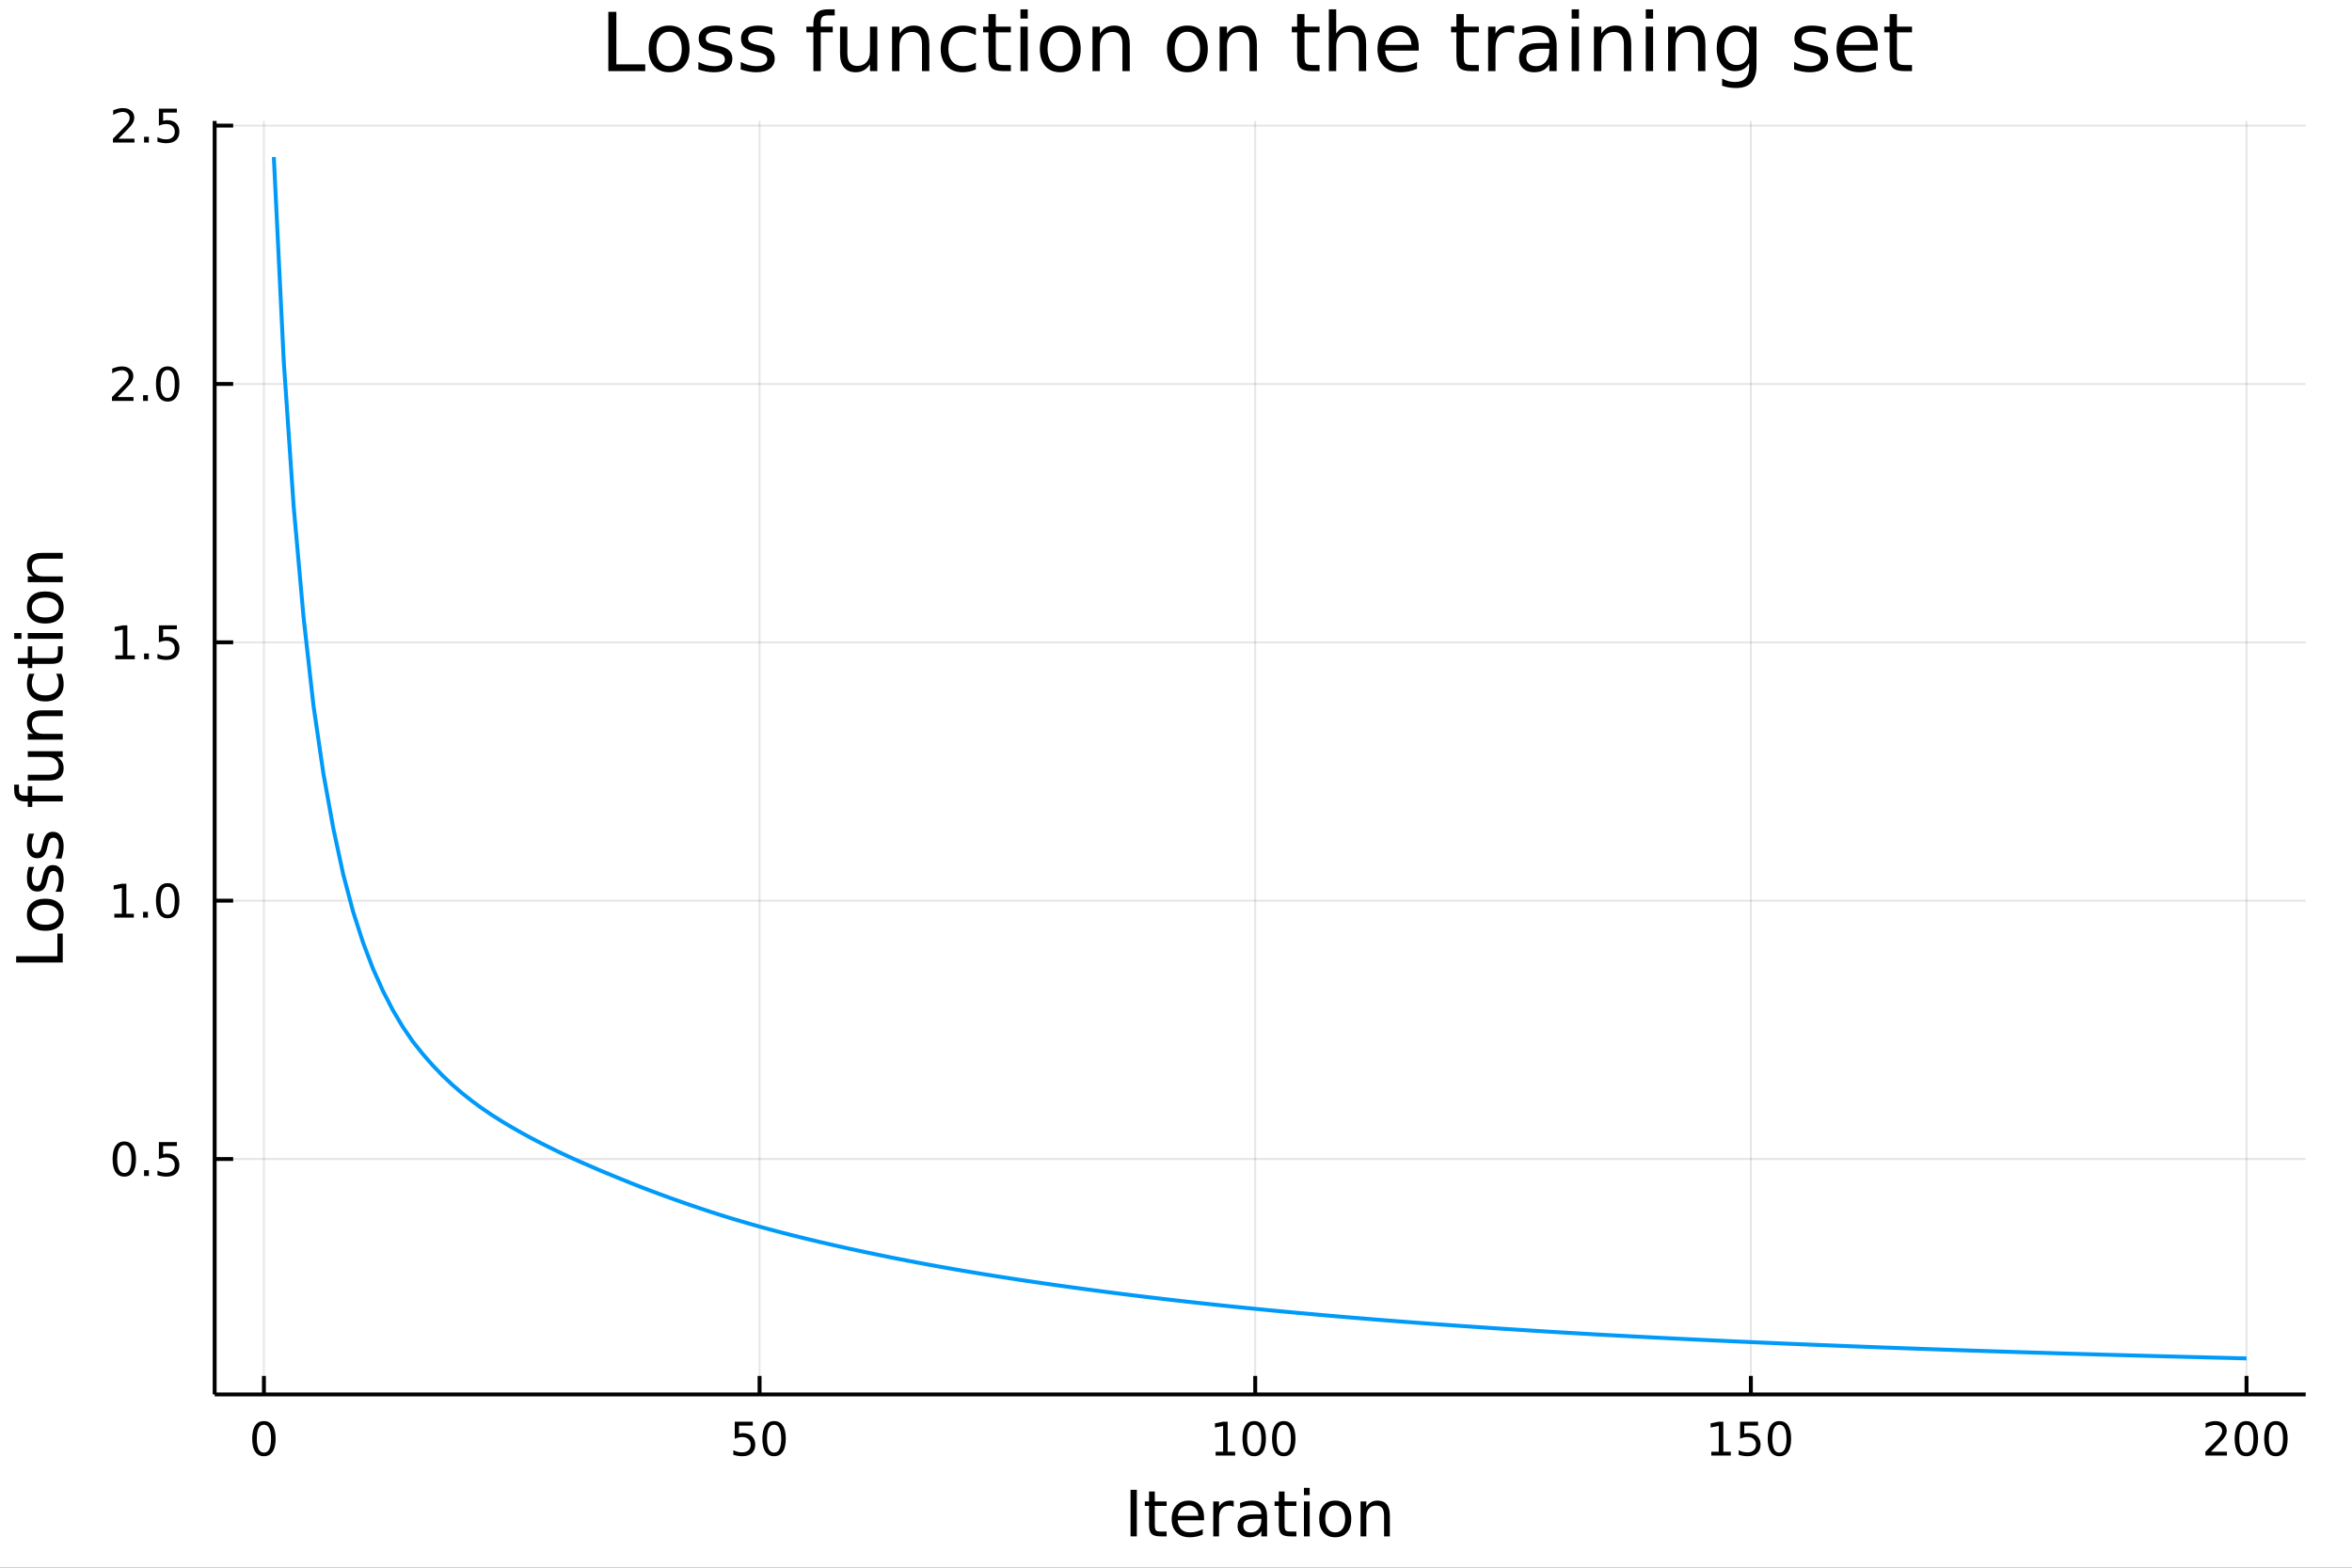 <?xml version="1.0" encoding="utf-8"?>
<svg xmlns="http://www.w3.org/2000/svg" xmlns:xlink="http://www.w3.org/1999/xlink" width="600" height="400" viewBox="0 0 2400 1600">
<rect x="0" y="0" width="2400" height="1600" fill="#333333" stroke="none"/>
<defs>
  <clipPath id="clip840">
    <rect x="0" y="0" width="2400" height="1600"/>
  </clipPath>
</defs>
<path clip-path="url(#clip840)" d="
M0 1600 L2400 1600 L2400 0 L0 0  Z
  " fill="#ffffff" fill-rule="evenodd" fill-opacity="1"/>
<defs>
  <clipPath id="clip841">
    <rect x="480" y="0" width="1681" height="1600"/>
  </clipPath>
</defs>
<path clip-path="url(#clip840)" d="
M219.033 1423.18 L2352.76 1423.18 L2352.76 123.472 L219.033 123.472  Z
  " fill="#ffffff" fill-rule="evenodd" fill-opacity="1"/>
<defs>
  <clipPath id="clip842">
    <rect x="219" y="123" width="2135" height="1301"/>
  </clipPath>
</defs>
<polyline clip-path="url(#clip842)" style="stroke:#000000; stroke-linecap:butt; stroke-linejoin:round; stroke-width:2; stroke-opacity:0.1; fill:none" points="
  269.306,1423.18 269.306,123.472 
  "/>
<polyline clip-path="url(#clip842)" style="stroke:#000000; stroke-linecap:butt; stroke-linejoin:round; stroke-width:2; stroke-opacity:0.1; fill:none" points="
  775.071,1423.18 775.071,123.472 
  "/>
<polyline clip-path="url(#clip842)" style="stroke:#000000; stroke-linecap:butt; stroke-linejoin:round; stroke-width:2; stroke-opacity:0.1; fill:none" points="
  1280.84,1423.18 1280.84,123.472 
  "/>
<polyline clip-path="url(#clip842)" style="stroke:#000000; stroke-linecap:butt; stroke-linejoin:round; stroke-width:2; stroke-opacity:0.1; fill:none" points="
  1786.6,1423.18 1786.6,123.472 
  "/>
<polyline clip-path="url(#clip842)" style="stroke:#000000; stroke-linecap:butt; stroke-linejoin:round; stroke-width:2; stroke-opacity:0.1; fill:none" points="
  2292.37,1423.18 2292.37,123.472 
  "/>
<polyline clip-path="url(#clip840)" style="stroke:#000000; stroke-linecap:butt; stroke-linejoin:round; stroke-width:4; stroke-opacity:1; fill:none" points="
  219.033,1423.18 2352.76,1423.18 
  "/>
<polyline clip-path="url(#clip840)" style="stroke:#000000; stroke-linecap:butt; stroke-linejoin:round; stroke-width:4; stroke-opacity:1; fill:none" points="
  269.306,1423.18 269.306,1404.28 
  "/>
<polyline clip-path="url(#clip840)" style="stroke:#000000; stroke-linecap:butt; stroke-linejoin:round; stroke-width:4; stroke-opacity:1; fill:none" points="
  775.071,1423.18 775.071,1404.28 
  "/>
<polyline clip-path="url(#clip840)" style="stroke:#000000; stroke-linecap:butt; stroke-linejoin:round; stroke-width:4; stroke-opacity:1; fill:none" points="
  1280.84,1423.18 1280.84,1404.28 
  "/>
<polyline clip-path="url(#clip840)" style="stroke:#000000; stroke-linecap:butt; stroke-linejoin:round; stroke-width:4; stroke-opacity:1; fill:none" points="
  1786.6,1423.18 1786.6,1404.28 
  "/>
<polyline clip-path="url(#clip840)" style="stroke:#000000; stroke-linecap:butt; stroke-linejoin:round; stroke-width:4; stroke-opacity:1; fill:none" points="
  2292.37,1423.18 2292.37,1404.28 
  "/>
<path clip-path="url(#clip840)" d="M269.306 1454.1 Q265.695 1454.1 263.866 1457.66 Q262.061 1461.2 262.061 1468.33 Q262.061 1475.44 263.866 1479.01 Q265.695 1482.55 269.306 1482.55 Q272.94 1482.55 274.746 1479.01 Q276.574 1475.44 276.574 1468.33 Q276.574 1461.2 274.746 1457.66 Q272.94 1454.1 269.306 1454.1 M269.306 1450.39 Q275.116 1450.39 278.172 1455 Q281.25 1459.58 281.25 1468.33 Q281.25 1477.06 278.172 1481.67 Q275.116 1486.25 269.306 1486.25 Q263.496 1486.25 260.417 1481.67 Q257.362 1477.06 257.362 1468.33 Q257.362 1459.58 260.417 1455 Q263.496 1450.39 269.306 1450.39 Z" fill="#000000" fill-rule="evenodd" fill-opacity="1" /><path clip-path="url(#clip840)" d="M749.771 1451.02 L768.127 1451.02 L768.127 1454.96 L754.053 1454.96 L754.053 1463.43 Q755.071 1463.08 756.09 1462.92 Q757.109 1462.73 758.127 1462.73 Q763.914 1462.73 767.294 1465.9 Q770.673 1469.08 770.673 1474.49 Q770.673 1480.07 767.201 1483.17 Q763.729 1486.25 757.409 1486.25 Q755.234 1486.25 752.965 1485.88 Q750.72 1485.51 748.312 1484.77 L748.312 1480.07 Q750.396 1481.2 752.618 1481.76 Q754.84 1482.32 757.317 1482.32 Q761.321 1482.32 763.659 1480.21 Q765.997 1478.1 765.997 1474.49 Q765.997 1470.88 763.659 1468.77 Q761.321 1466.67 757.317 1466.67 Q755.442 1466.67 753.567 1467.08 Q751.715 1467.5 749.771 1468.38 L749.771 1451.02 Z" fill="#000000" fill-rule="evenodd" fill-opacity="1" /><path clip-path="url(#clip840)" d="M789.886 1454.1 Q786.275 1454.1 784.446 1457.66 Q782.641 1461.2 782.641 1468.33 Q782.641 1475.44 784.446 1479.01 Q786.275 1482.55 789.886 1482.55 Q793.52 1482.55 795.326 1479.01 Q797.155 1475.44 797.155 1468.33 Q797.155 1461.2 795.326 1457.66 Q793.52 1454.1 789.886 1454.1 M789.886 1450.39 Q795.696 1450.39 798.752 1455 Q801.831 1459.58 801.831 1468.33 Q801.831 1477.06 798.752 1481.67 Q795.696 1486.25 789.886 1486.25 Q784.076 1486.25 780.997 1481.67 Q777.942 1477.06 777.942 1468.33 Q777.942 1459.58 780.997 1455 Q784.076 1450.39 789.886 1450.39 Z" fill="#000000" fill-rule="evenodd" fill-opacity="1" /><path clip-path="url(#clip840)" d="M1240.44 1481.64 L1248.08 1481.64 L1248.08 1455.28 L1239.77 1456.95 L1239.77 1452.69 L1248.04 1451.02 L1252.71 1451.02 L1252.71 1481.64 L1260.35 1481.64 L1260.35 1485.58 L1240.44 1485.58 L1240.44 1481.64 Z" fill="#000000" fill-rule="evenodd" fill-opacity="1" /><path clip-path="url(#clip840)" d="M1279.8 1454.1 Q1276.18 1454.1 1274.36 1457.66 Q1272.55 1461.2 1272.55 1468.33 Q1272.55 1475.44 1274.36 1479.01 Q1276.18 1482.55 1279.8 1482.55 Q1283.43 1482.55 1285.23 1479.01 Q1287.06 1475.44 1287.06 1468.33 Q1287.06 1461.2 1285.23 1457.66 Q1283.43 1454.1 1279.8 1454.1 M1279.8 1450.39 Q1285.61 1450.39 1288.66 1455 Q1291.74 1459.58 1291.74 1468.33 Q1291.74 1477.06 1288.66 1481.67 Q1285.61 1486.25 1279.8 1486.25 Q1273.98 1486.25 1270.91 1481.67 Q1267.85 1477.06 1267.85 1468.33 Q1267.85 1459.58 1270.91 1455 Q1273.98 1450.39 1279.8 1450.39 Z" fill="#000000" fill-rule="evenodd" fill-opacity="1" /><path clip-path="url(#clip840)" d="M1309.96 1454.1 Q1306.35 1454.1 1304.52 1457.66 Q1302.71 1461.2 1302.71 1468.33 Q1302.71 1475.44 1304.52 1479.01 Q1306.35 1482.55 1309.96 1482.55 Q1313.59 1482.55 1315.4 1479.01 Q1317.23 1475.44 1317.23 1468.33 Q1317.23 1461.2 1315.4 1457.66 Q1313.59 1454.1 1309.96 1454.1 M1309.96 1450.39 Q1315.77 1450.39 1318.82 1455 Q1321.9 1459.58 1321.9 1468.33 Q1321.9 1477.06 1318.82 1481.67 Q1315.77 1486.25 1309.96 1486.25 Q1304.15 1486.25 1301.07 1481.67 Q1298.01 1477.06 1298.01 1468.33 Q1298.01 1459.58 1301.07 1455 Q1304.15 1450.39 1309.96 1450.39 Z" fill="#000000" fill-rule="evenodd" fill-opacity="1" /><path clip-path="url(#clip840)" d="M1746.21 1481.64 L1753.85 1481.64 L1753.85 1455.28 L1745.54 1456.95 L1745.54 1452.69 L1753.8 1451.02 L1758.48 1451.02 L1758.48 1481.64 L1766.12 1481.64 L1766.12 1485.58 L1746.21 1485.58 L1746.21 1481.64 Z" fill="#000000" fill-rule="evenodd" fill-opacity="1" /><path clip-path="url(#clip840)" d="M1775.61 1451.02 L1793.96 1451.02 L1793.96 1454.96 L1779.89 1454.96 L1779.89 1463.43 Q1780.91 1463.08 1781.93 1462.92 Q1782.94 1462.73 1783.96 1462.73 Q1789.75 1462.73 1793.13 1465.9 Q1796.51 1469.08 1796.51 1474.49 Q1796.51 1480.07 1793.04 1483.17 Q1789.57 1486.25 1783.25 1486.25 Q1781.07 1486.25 1778.8 1485.88 Q1776.56 1485.51 1774.15 1484.77 L1774.15 1480.07 Q1776.23 1481.2 1778.45 1481.76 Q1780.68 1482.32 1783.15 1482.32 Q1787.16 1482.32 1789.5 1480.21 Q1791.83 1478.1 1791.83 1474.49 Q1791.83 1470.88 1789.5 1468.77 Q1787.16 1466.67 1783.15 1466.67 Q1781.28 1466.67 1779.4 1467.08 Q1777.55 1467.5 1775.61 1468.38 L1775.61 1451.02 Z" fill="#000000" fill-rule="evenodd" fill-opacity="1" /><path clip-path="url(#clip840)" d="M1815.72 1454.1 Q1812.11 1454.1 1810.28 1457.66 Q1808.48 1461.2 1808.48 1468.33 Q1808.48 1475.44 1810.28 1479.01 Q1812.11 1482.55 1815.72 1482.55 Q1819.36 1482.55 1821.16 1479.01 Q1822.99 1475.44 1822.99 1468.33 Q1822.99 1461.2 1821.16 1457.66 Q1819.36 1454.1 1815.72 1454.1 M1815.72 1450.39 Q1821.53 1450.39 1824.59 1455 Q1827.67 1459.58 1827.67 1468.33 Q1827.67 1477.06 1824.59 1481.67 Q1821.53 1486.25 1815.72 1486.25 Q1809.91 1486.25 1806.83 1481.67 Q1803.78 1477.06 1803.78 1468.33 Q1803.78 1459.58 1806.83 1455 Q1809.91 1450.39 1815.72 1450.39 Z" fill="#000000" fill-rule="evenodd" fill-opacity="1" /><path clip-path="url(#clip840)" d="M2256.06 1481.64 L2272.38 1481.64 L2272.38 1485.58 L2250.43 1485.58 L2250.43 1481.64 Q2253.1 1478.89 2257.68 1474.26 Q2262.29 1469.61 2263.47 1468.27 Q2265.71 1465.74 2266.59 1464.01 Q2267.49 1462.25 2267.49 1460.56 Q2267.49 1457.8 2265.55 1456.07 Q2263.63 1454.33 2260.53 1454.33 Q2258.33 1454.33 2255.87 1455.09 Q2253.44 1455.86 2250.67 1457.41 L2250.67 1452.69 Q2253.49 1451.55 2255.94 1450.97 Q2258.4 1450.39 2260.43 1450.39 Q2265.81 1450.39 2269 1453.08 Q2272.19 1455.77 2272.19 1460.26 Q2272.19 1462.39 2271.38 1464.31 Q2270.6 1466.2 2268.49 1468.8 Q2267.91 1469.47 2264.81 1472.69 Q2261.71 1475.88 2256.06 1481.64 Z" fill="#000000" fill-rule="evenodd" fill-opacity="1" /><path clip-path="url(#clip840)" d="M2292.19 1454.1 Q2288.58 1454.1 2286.75 1457.66 Q2284.95 1461.2 2284.95 1468.33 Q2284.95 1475.44 2286.75 1479.01 Q2288.58 1482.55 2292.19 1482.55 Q2295.83 1482.55 2297.63 1479.01 Q2299.46 1475.44 2299.46 1468.33 Q2299.46 1461.2 2297.63 1457.66 Q2295.83 1454.1 2292.19 1454.1 M2292.19 1450.39 Q2298 1450.39 2301.06 1455 Q2304.14 1459.58 2304.14 1468.33 Q2304.14 1477.06 2301.06 1481.67 Q2298 1486.25 2292.19 1486.25 Q2286.38 1486.25 2283.31 1481.67 Q2280.25 1477.06 2280.25 1468.33 Q2280.25 1459.58 2283.31 1455 Q2286.38 1450.39 2292.19 1450.39 Z" fill="#000000" fill-rule="evenodd" fill-opacity="1" /><path clip-path="url(#clip840)" d="M2322.36 1454.1 Q2318.74 1454.1 2316.92 1457.66 Q2315.11 1461.2 2315.11 1468.33 Q2315.11 1475.44 2316.92 1479.01 Q2318.74 1482.55 2322.36 1482.55 Q2325.99 1482.55 2327.8 1479.01 Q2329.62 1475.44 2329.62 1468.33 Q2329.62 1461.2 2327.8 1457.66 Q2325.99 1454.1 2322.36 1454.1 M2322.36 1450.39 Q2328.17 1450.39 2331.22 1455 Q2334.3 1459.58 2334.3 1468.33 Q2334.3 1477.06 2331.22 1481.67 Q2328.17 1486.25 2322.36 1486.25 Q2316.55 1486.25 2313.47 1481.67 Q2310.41 1477.06 2310.41 1468.33 Q2310.41 1459.58 2313.47 1455 Q2316.55 1450.39 2322.36 1450.39 Z" fill="#000000" fill-rule="evenodd" fill-opacity="1" /><path clip-path="url(#clip840)" d="M1153.62 1520.52 L1160.04 1520.52 L1160.04 1568.04 L1153.62 1568.04 L1153.62 1520.52 Z" fill="#000000" fill-rule="evenodd" fill-opacity="1" /><path clip-path="url(#clip840)" d="M1178.38 1522.27 L1178.38 1532.4 L1190.44 1532.4 L1190.44 1536.95 L1178.38 1536.95 L1178.38 1556.3 Q1178.38 1560.66 1179.56 1561.9 Q1180.76 1563.14 1184.43 1563.14 L1190.44 1563.14 L1190.44 1568.04 L1184.43 1568.04 Q1177.65 1568.04 1175.07 1565.53 Q1172.49 1562.98 1172.49 1556.3 L1172.49 1536.95 L1168.19 1536.95 L1168.19 1532.4 L1172.49 1532.4 L1172.49 1522.27 L1178.38 1522.27 Z" fill="#000000" fill-rule="evenodd" fill-opacity="1" /><path clip-path="url(#clip840)" d="M1228.63 1548.76 L1228.63 1551.62 L1201.71 1551.62 Q1202.09 1557.67 1205.34 1560.85 Q1208.61 1564 1214.44 1564 Q1217.81 1564 1220.96 1563.17 Q1224.15 1562.35 1227.27 1560.69 L1227.27 1566.23 Q1224.12 1567.57 1220.81 1568.27 Q1217.49 1568.97 1214.09 1568.97 Q1205.56 1568.97 1200.56 1564 Q1195.6 1559.04 1195.6 1550.57 Q1195.6 1541.82 1200.31 1536.69 Q1205.05 1531.54 1213.07 1531.54 Q1220.26 1531.54 1224.43 1536.18 Q1228.63 1540.8 1228.63 1548.76 M1222.78 1547.04 Q1222.71 1542.23 1220.07 1539.37 Q1217.46 1536.5 1213.13 1536.5 Q1208.23 1536.5 1205.27 1539.27 Q1202.34 1542.04 1201.9 1547.07 L1222.78 1547.04 Z" fill="#000000" fill-rule="evenodd" fill-opacity="1" /><path clip-path="url(#clip840)" d="M1258.9 1537.87 Q1257.92 1537.3 1256.74 1537.04 Q1255.59 1536.76 1254.19 1536.76 Q1249.23 1536.76 1246.55 1540 Q1243.91 1543.22 1243.91 1549.27 L1243.91 1568.04 L1238.02 1568.04 L1238.02 1532.4 L1243.91 1532.4 L1243.91 1537.93 Q1245.76 1534.69 1248.72 1533.13 Q1251.68 1531.54 1255.91 1531.54 Q1256.52 1531.54 1257.25 1531.63 Q1257.98 1531.7 1258.87 1531.85 L1258.9 1537.87 Z" fill="#000000" fill-rule="evenodd" fill-opacity="1" /><path clip-path="url(#clip840)" d="M1281.25 1550.12 Q1274.15 1550.12 1271.41 1551.75 Q1268.68 1553.37 1268.68 1557.29 Q1268.68 1560.4 1270.71 1562.25 Q1272.78 1564.07 1276.31 1564.07 Q1281.18 1564.07 1284.11 1560.63 Q1287.07 1557.16 1287.07 1551.43 L1287.07 1550.12 L1281.25 1550.12 M1292.93 1547.71 L1292.93 1568.04 L1287.07 1568.04 L1287.07 1562.63 Q1285.07 1565.88 1282.07 1567.44 Q1279.08 1568.97 1274.75 1568.97 Q1269.28 1568.97 1266.03 1565.91 Q1262.82 1562.82 1262.82 1557.67 Q1262.82 1551.65 1266.83 1548.6 Q1270.87 1545.54 1278.86 1545.54 L1287.07 1545.54 L1287.07 1544.97 Q1287.07 1540.93 1284.4 1538.73 Q1281.76 1536.5 1276.95 1536.5 Q1273.9 1536.5 1271 1537.23 Q1268.1 1537.97 1265.43 1539.43 L1265.43 1534.02 Q1268.64 1532.78 1271.67 1532.17 Q1274.69 1531.54 1277.56 1531.54 Q1285.29 1531.54 1289.11 1535.55 Q1292.93 1539.56 1292.93 1547.71 Z" fill="#000000" fill-rule="evenodd" fill-opacity="1" /><path clip-path="url(#clip840)" d="M1310.78 1522.27 L1310.78 1532.4 L1322.85 1532.4 L1322.85 1536.95 L1310.78 1536.95 L1310.78 1556.3 Q1310.78 1560.66 1311.96 1561.9 Q1313.17 1563.14 1316.83 1563.14 L1322.85 1563.14 L1322.85 1568.04 L1316.83 1568.04 Q1310.05 1568.04 1307.47 1565.53 Q1304.9 1562.98 1304.9 1556.3 L1304.9 1536.95 L1300.6 1536.95 L1300.6 1532.4 L1304.9 1532.4 L1304.9 1522.27 L1310.78 1522.27 Z" fill="#000000" fill-rule="evenodd" fill-opacity="1" /><path clip-path="url(#clip840)" d="M1330.55 1532.4 L1336.41 1532.4 L1336.41 1568.04 L1330.55 1568.04 L1330.55 1532.4 M1330.55 1518.52 L1336.41 1518.52 L1336.41 1525.93 L1330.55 1525.93 L1330.55 1518.52 Z" fill="#000000" fill-rule="evenodd" fill-opacity="1" /><path clip-path="url(#clip840)" d="M1362.47 1536.5 Q1357.76 1536.5 1355.03 1540.19 Q1352.29 1543.85 1352.29 1550.25 Q1352.29 1556.65 1354.99 1560.34 Q1357.73 1564 1362.47 1564 Q1367.15 1564 1369.89 1560.31 Q1372.63 1556.62 1372.63 1550.25 Q1372.63 1543.92 1369.89 1540.23 Q1367.15 1536.5 1362.47 1536.5 M1362.47 1531.54 Q1370.11 1531.54 1374.47 1536.5 Q1378.83 1541.47 1378.83 1550.25 Q1378.83 1559 1374.47 1564 Q1370.11 1568.97 1362.47 1568.97 Q1354.8 1568.97 1350.44 1564 Q1346.11 1559 1346.11 1550.25 Q1346.11 1541.47 1350.44 1536.5 Q1354.8 1531.54 1362.47 1531.54 Z" fill="#000000" fill-rule="evenodd" fill-opacity="1" /><path clip-path="url(#clip840)" d="M1418.17 1546.53 L1418.17 1568.04 L1412.32 1568.04 L1412.32 1546.72 Q1412.32 1541.66 1410.34 1539.14 Q1408.37 1536.63 1404.42 1536.63 Q1399.68 1536.63 1396.94 1539.65 Q1394.21 1542.68 1394.21 1547.9 L1394.21 1568.04 L1388.32 1568.04 L1388.32 1532.4 L1394.21 1532.4 L1394.21 1537.93 Q1396.31 1534.72 1399.14 1533.13 Q1402 1531.54 1405.73 1531.54 Q1411.87 1531.54 1415.02 1535.36 Q1418.17 1539.14 1418.17 1546.53 Z" fill="#000000" fill-rule="evenodd" fill-opacity="1" /><polyline clip-path="url(#clip842)" style="stroke:#000000; stroke-linecap:butt; stroke-linejoin:round; stroke-width:2; stroke-opacity:0.1; fill:none" points="
  219.033,1182.92 2352.76,1182.92 
  "/>
<polyline clip-path="url(#clip842)" style="stroke:#000000; stroke-linecap:butt; stroke-linejoin:round; stroke-width:2; stroke-opacity:0.1; fill:none" points="
  219.033,919.244 2352.76,919.244 
  "/>
<polyline clip-path="url(#clip842)" style="stroke:#000000; stroke-linecap:butt; stroke-linejoin:round; stroke-width:2; stroke-opacity:0.1; fill:none" points="
  219.033,655.565 2352.76,655.565 
  "/>
<polyline clip-path="url(#clip842)" style="stroke:#000000; stroke-linecap:butt; stroke-linejoin:round; stroke-width:2; stroke-opacity:0.1; fill:none" points="
  219.033,391.886 2352.76,391.886 
  "/>
<polyline clip-path="url(#clip842)" style="stroke:#000000; stroke-linecap:butt; stroke-linejoin:round; stroke-width:2; stroke-opacity:0.1; fill:none" points="
  219.033,128.207 2352.76,128.207 
  "/>
<polyline clip-path="url(#clip840)" style="stroke:#000000; stroke-linecap:butt; stroke-linejoin:round; stroke-width:4; stroke-opacity:1; fill:none" points="
  219.033,1423.18 219.033,123.472 
  "/>
<polyline clip-path="url(#clip840)" style="stroke:#000000; stroke-linecap:butt; stroke-linejoin:round; stroke-width:4; stroke-opacity:1; fill:none" points="
  219.033,1182.92 237.931,1182.92 
  "/>
<polyline clip-path="url(#clip840)" style="stroke:#000000; stroke-linecap:butt; stroke-linejoin:round; stroke-width:4; stroke-opacity:1; fill:none" points="
  219.033,919.244 237.931,919.244 
  "/>
<polyline clip-path="url(#clip840)" style="stroke:#000000; stroke-linecap:butt; stroke-linejoin:round; stroke-width:4; stroke-opacity:1; fill:none" points="
  219.033,655.565 237.931,655.565 
  "/>
<polyline clip-path="url(#clip840)" style="stroke:#000000; stroke-linecap:butt; stroke-linejoin:round; stroke-width:4; stroke-opacity:1; fill:none" points="
  219.033,391.886 237.931,391.886 
  "/>
<polyline clip-path="url(#clip840)" style="stroke:#000000; stroke-linecap:butt; stroke-linejoin:round; stroke-width:4; stroke-opacity:1; fill:none" points="
  219.033,128.207 237.931,128.207 
  "/>
<path clip-path="url(#clip840)" d="M126.853 1168.72 Q123.242 1168.72 121.413 1172.29 Q119.607 1175.83 119.607 1182.96 Q119.607 1190.06 121.413 1193.63 Q123.242 1197.17 126.853 1197.17 Q130.487 1197.17 132.292 1193.63 Q134.121 1190.06 134.121 1182.96 Q134.121 1175.83 132.292 1172.29 Q130.487 1168.72 126.853 1168.72 M126.853 1165.02 Q132.663 1165.02 135.718 1169.62 Q138.797 1174.21 138.797 1182.96 Q138.797 1191.68 135.718 1196.29 Q132.663 1200.87 126.853 1200.87 Q121.043 1200.87 117.964 1196.29 Q114.908 1191.68 114.908 1182.96 Q114.908 1174.21 117.964 1169.62 Q121.043 1165.02 126.853 1165.02 Z" fill="#000000" fill-rule="evenodd" fill-opacity="1" /><path clip-path="url(#clip840)" d="M147.015 1194.32 L151.899 1194.32 L151.899 1200.2 L147.015 1200.2 L147.015 1194.32 Z" fill="#000000" fill-rule="evenodd" fill-opacity="1" /><path clip-path="url(#clip840)" d="M162.13 1165.64 L180.487 1165.64 L180.487 1169.58 L166.413 1169.58 L166.413 1178.05 Q167.431 1177.7 168.45 1177.54 Q169.468 1177.36 170.487 1177.36 Q176.274 1177.36 179.653 1180.53 Q183.033 1183.7 183.033 1189.12 Q183.033 1194.69 179.561 1197.8 Q176.089 1200.87 169.769 1200.87 Q167.593 1200.87 165.325 1200.5 Q163.079 1200.13 160.672 1199.39 L160.672 1194.69 Q162.755 1195.83 164.977 1196.38 Q167.2 1196.94 169.677 1196.94 Q173.681 1196.94 176.019 1194.83 Q178.357 1192.73 178.357 1189.12 Q178.357 1185.5 176.019 1183.4 Q173.681 1181.29 169.677 1181.29 Q167.802 1181.29 165.927 1181.71 Q164.075 1182.12 162.13 1183 L162.13 1165.64 Z" fill="#000000" fill-rule="evenodd" fill-opacity="1" /><path clip-path="url(#clip840)" d="M116.668 932.589 L124.306 932.589 L124.306 906.224 L115.996 907.89 L115.996 903.631 L124.26 901.964 L128.936 901.964 L128.936 932.589 L136.575 932.589 L136.575 936.524 L116.668 936.524 L116.668 932.589 Z" fill="#000000" fill-rule="evenodd" fill-opacity="1" /><path clip-path="url(#clip840)" d="M146.019 930.645 L150.903 930.645 L150.903 936.524 L146.019 936.524 L146.019 930.645 Z" fill="#000000" fill-rule="evenodd" fill-opacity="1" /><path clip-path="url(#clip840)" d="M171.089 905.043 Q167.477 905.043 165.649 908.608 Q163.843 912.15 163.843 919.279 Q163.843 926.386 165.649 929.95 Q167.477 933.492 171.089 933.492 Q174.723 933.492 176.528 929.95 Q178.357 926.386 178.357 919.279 Q178.357 912.15 176.528 908.608 Q174.723 905.043 171.089 905.043 M171.089 901.339 Q176.899 901.339 179.954 905.946 Q183.033 910.529 183.033 919.279 Q183.033 928.006 179.954 932.612 Q176.899 937.196 171.089 937.196 Q165.278 937.196 162.2 932.612 Q159.144 928.006 159.144 919.279 Q159.144 910.529 162.2 905.946 Q165.278 901.339 171.089 901.339 Z" fill="#000000" fill-rule="evenodd" fill-opacity="1" /><path clip-path="url(#clip840)" d="M117.663 668.91 L125.302 668.91 L125.302 642.545 L116.992 644.211 L116.992 639.952 L125.255 638.285 L129.931 638.285 L129.931 668.91 L137.57 668.91 L137.57 672.845 L117.663 672.845 L117.663 668.91 Z" fill="#000000" fill-rule="evenodd" fill-opacity="1" /><path clip-path="url(#clip840)" d="M147.015 666.966 L151.899 666.966 L151.899 672.845 L147.015 672.845 L147.015 666.966 Z" fill="#000000" fill-rule="evenodd" fill-opacity="1" /><path clip-path="url(#clip840)" d="M162.13 638.285 L180.487 638.285 L180.487 642.221 L166.413 642.221 L166.413 650.693 Q167.431 650.346 168.45 650.183 Q169.468 649.998 170.487 649.998 Q176.274 649.998 179.653 653.17 Q183.033 656.341 183.033 661.758 Q183.033 667.336 179.561 670.438 Q176.089 673.517 169.769 673.517 Q167.593 673.517 165.325 673.146 Q163.079 672.776 160.672 672.035 L160.672 667.336 Q162.755 668.47 164.977 669.026 Q167.2 669.582 169.677 669.582 Q173.681 669.582 176.019 667.475 Q178.357 665.369 178.357 661.758 Q178.357 658.146 176.019 656.04 Q173.681 653.933 169.677 653.933 Q167.802 653.933 165.927 654.35 Q164.075 654.767 162.13 655.646 L162.13 638.285 Z" fill="#000000" fill-rule="evenodd" fill-opacity="1" /><path clip-path="url(#clip840)" d="M119.885 405.231 L136.204 405.231 L136.204 409.166 L114.26 409.166 L114.26 405.231 Q116.922 402.477 121.505 397.847 Q126.112 393.194 127.292 391.852 Q129.538 389.329 130.417 387.592 Q131.32 385.833 131.32 384.143 Q131.32 381.389 129.376 379.653 Q127.455 377.917 124.353 377.917 Q122.154 377.917 119.7 378.681 Q117.269 379.444 114.492 380.995 L114.492 376.273 Q117.316 375.139 119.769 374.56 Q122.223 373.981 124.26 373.981 Q129.63 373.981 132.825 376.667 Q136.019 379.352 136.019 383.843 Q136.019 385.972 135.209 387.893 Q134.422 389.792 132.316 392.384 Q131.737 393.055 128.635 396.273 Q125.533 399.467 119.885 405.231 Z" fill="#000000" fill-rule="evenodd" fill-opacity="1" /><path clip-path="url(#clip840)" d="M146.019 403.287 L150.903 403.287 L150.903 409.166 L146.019 409.166 L146.019 403.287 Z" fill="#000000" fill-rule="evenodd" fill-opacity="1" /><path clip-path="url(#clip840)" d="M171.089 377.685 Q167.477 377.685 165.649 381.25 Q163.843 384.792 163.843 391.921 Q163.843 399.028 165.649 402.592 Q167.477 406.134 171.089 406.134 Q174.723 406.134 176.528 402.592 Q178.357 399.028 178.357 391.921 Q178.357 384.792 176.528 381.25 Q174.723 377.685 171.089 377.685 M171.089 373.981 Q176.899 373.981 179.954 378.588 Q183.033 383.171 183.033 391.921 Q183.033 400.648 179.954 405.254 Q176.899 409.838 171.089 409.838 Q165.278 409.838 162.2 405.254 Q159.144 400.648 159.144 391.921 Q159.144 383.171 162.2 378.588 Q165.278 373.981 171.089 373.981 Z" fill="#000000" fill-rule="evenodd" fill-opacity="1" /><path clip-path="url(#clip840)" d="M120.88 141.552 L137.2 141.552 L137.2 145.487 L115.256 145.487 L115.256 141.552 Q117.918 138.798 122.501 134.168 Q127.107 129.515 128.288 128.173 Q130.533 125.65 131.413 123.914 Q132.316 122.154 132.316 120.464 Q132.316 117.71 130.371 115.974 Q128.45 114.238 125.348 114.238 Q123.149 114.238 120.695 115.002 Q118.265 115.765 115.487 117.316 L115.487 112.594 Q118.311 111.46 120.765 110.881 Q123.218 110.302 125.255 110.302 Q130.626 110.302 133.82 112.988 Q137.015 115.673 137.015 120.164 Q137.015 122.293 136.204 124.214 Q135.417 126.113 133.311 128.705 Q132.732 129.376 129.63 132.594 Q126.529 135.788 120.88 141.552 Z" fill="#000000" fill-rule="evenodd" fill-opacity="1" /><path clip-path="url(#clip840)" d="M147.015 139.608 L151.899 139.608 L151.899 145.487 L147.015 145.487 L147.015 139.608 Z" fill="#000000" fill-rule="evenodd" fill-opacity="1" /><path clip-path="url(#clip840)" d="M162.13 110.927 L180.487 110.927 L180.487 114.863 L166.413 114.863 L166.413 123.335 Q167.431 122.988 168.45 122.826 Q169.468 122.64 170.487 122.64 Q176.274 122.64 179.653 125.812 Q183.033 128.983 183.033 134.4 Q183.033 139.978 179.561 143.08 Q176.089 146.159 169.769 146.159 Q167.593 146.159 165.325 145.788 Q163.079 145.418 160.672 144.677 L160.672 139.978 Q162.755 141.113 164.977 141.668 Q167.2 142.224 169.677 142.224 Q173.681 142.224 176.019 140.117 Q178.357 138.011 178.357 134.4 Q178.357 130.788 176.019 128.682 Q173.681 126.576 169.677 126.576 Q167.802 126.576 165.927 126.992 Q164.075 127.409 162.13 128.289 L162.13 110.927 Z" fill="#000000" fill-rule="evenodd" fill-opacity="1" /><path clip-path="url(#clip840)" d="M16.484 982.344 L16.484 975.915 L58.593 975.915 L58.593 952.775 L64.004 952.775 L64.004 982.344 L16.484 982.344 Z" fill="#000000" fill-rule="evenodd" fill-opacity="1" /><path clip-path="url(#clip840)" d="M32.462 933.614 Q32.462 938.325 36.154 941.062 Q39.815 943.8 46.212 943.8 Q52.609 943.8 56.302 941.094 Q59.962 938.357 59.962 933.614 Q59.962 928.936 56.27 926.198 Q52.578 923.461 46.212 923.461 Q39.878 923.461 36.186 926.198 Q32.462 928.936 32.462 933.614 M27.497 933.614 Q27.497 925.976 32.462 921.615 Q37.427 917.255 46.212 917.255 Q54.965 917.255 59.962 921.615 Q64.927 925.976 64.927 933.614 Q64.927 941.285 59.962 945.646 Q54.965 949.974 46.212 949.974 Q37.427 949.974 32.462 945.646 Q27.497 941.285 27.497 933.614 Z" fill="#000000" fill-rule="evenodd" fill-opacity="1" /><path clip-path="url(#clip840)" d="M29.407 884.821 L34.945 884.821 Q33.672 887.304 33.035 889.978 Q32.398 892.651 32.398 895.516 Q32.398 899.876 33.735 902.072 Q35.072 904.237 37.746 904.237 Q39.783 904.237 40.96 902.677 Q42.106 901.118 43.157 896.407 L43.602 894.402 Q44.939 888.163 47.39 885.553 Q49.809 882.912 54.169 882.912 Q59.134 882.912 62.031 886.858 Q64.927 890.773 64.927 897.648 Q64.927 900.513 64.354 903.632 Q63.813 906.719 62.699 910.157 L56.652 910.157 Q58.339 906.91 59.198 903.759 Q60.026 900.608 60.026 897.521 Q60.026 893.383 58.625 891.155 Q57.193 888.927 54.615 888.927 Q52.228 888.927 50.955 890.55 Q49.681 892.142 48.504 897.585 L48.026 899.622 Q46.88 905.064 44.525 907.483 Q42.138 909.902 38 909.902 Q32.971 909.902 30.234 906.337 Q27.497 902.773 27.497 896.216 Q27.497 892.969 27.974 890.105 Q28.452 887.24 29.407 884.821 Z" fill="#000000" fill-rule="evenodd" fill-opacity="1" /><path clip-path="url(#clip840)" d="M29.407 850.86 L34.945 850.86 Q33.672 853.343 33.035 856.017 Q32.398 858.69 32.398 861.555 Q32.398 865.915 33.735 868.111 Q35.072 870.276 37.746 870.276 Q39.783 870.276 40.96 868.716 Q42.106 867.156 43.157 862.446 L43.602 860.441 Q44.939 854.202 47.39 851.592 Q49.809 848.951 54.169 848.951 Q59.134 848.951 62.031 852.897 Q64.927 856.812 64.927 863.687 Q64.927 866.552 64.354 869.671 Q63.813 872.758 62.699 876.196 L56.652 876.196 Q58.339 872.949 59.198 869.798 Q60.026 866.647 60.026 863.56 Q60.026 859.422 58.625 857.194 Q57.193 854.966 54.615 854.966 Q52.228 854.966 50.955 856.589 Q49.681 858.181 48.504 863.624 L48.026 865.661 Q46.88 871.103 44.525 873.522 Q42.138 875.941 38 875.941 Q32.971 875.941 30.234 872.376 Q27.497 868.812 27.497 862.255 Q27.497 859.008 27.974 856.144 Q28.452 853.279 29.407 850.86 Z" fill="#000000" fill-rule="evenodd" fill-opacity="1" /><path clip-path="url(#clip840)" d="M14.479 800.858 L19.349 800.858 L19.349 806.459 Q19.349 809.611 20.622 810.852 Q21.895 812.061 25.205 812.061 L28.356 812.061 L28.356 802.417 L32.908 802.417 L32.908 812.061 L64.004 812.061 L64.004 817.95 L32.908 817.95 L32.908 823.551 L28.356 823.551 L28.356 817.95 L25.874 817.95 Q19.922 817.95 17.216 815.181 Q14.479 812.411 14.479 806.396 L14.479 800.858 Z" fill="#000000" fill-rule="evenodd" fill-opacity="1" /><path clip-path="url(#clip840)" d="M49.936 796.561 L28.356 796.561 L28.356 790.704 L49.713 790.704 Q54.774 790.704 57.32 788.731 Q59.835 786.758 59.835 782.811 Q59.835 778.068 56.811 775.331 Q53.787 772.562 48.567 772.562 L28.356 772.562 L28.356 766.706 L64.004 766.706 L64.004 772.562 L58.53 772.562 Q61.776 774.695 63.368 777.527 Q64.927 780.328 64.927 784.052 Q64.927 790.195 61.108 793.378 Q57.288 796.561 49.936 796.561 M27.497 781.824 L27.497 781.824 Z" fill="#000000" fill-rule="evenodd" fill-opacity="1" /><path clip-path="url(#clip840)" d="M42.488 725.01 L64.004 725.01 L64.004 730.867 L42.679 730.867 Q37.618 730.867 35.104 732.84 Q32.589 734.813 32.589 738.76 Q32.589 743.503 35.613 746.24 Q38.637 748.977 43.857 748.977 L64.004 748.977 L64.004 754.865 L28.356 754.865 L28.356 748.977 L33.894 748.977 Q30.68 746.876 29.088 744.044 Q27.497 741.179 27.497 737.455 Q27.497 731.312 31.316 728.161 Q35.104 725.01 42.488 725.01 Z" fill="#000000" fill-rule="evenodd" fill-opacity="1" /><path clip-path="url(#clip840)" d="M29.725 687.675 L35.199 687.675 Q33.831 690.158 33.162 692.672 Q32.462 695.155 32.462 697.701 Q32.462 703.399 36.09 706.55 Q39.687 709.701 46.212 709.701 Q52.737 709.701 56.365 706.55 Q59.962 703.399 59.962 697.701 Q59.962 695.155 59.294 692.672 Q58.593 690.158 57.225 687.675 L62.636 687.675 Q63.781 690.126 64.354 692.768 Q64.927 695.378 64.927 698.338 Q64.927 706.391 59.866 711.133 Q54.806 715.875 46.212 715.875 Q37.491 715.875 32.494 711.101 Q27.497 706.295 27.497 697.956 Q27.497 695.251 28.07 692.672 Q28.611 690.094 29.725 687.675 Z" fill="#000000" fill-rule="evenodd" fill-opacity="1" /><path clip-path="url(#clip840)" d="M18.235 671.697 L28.356 671.697 L28.356 659.634 L32.908 659.634 L32.908 671.697 L52.259 671.697 Q56.62 671.697 57.861 670.52 Q59.103 669.31 59.103 665.65 L59.103 659.634 L64.004 659.634 L64.004 665.65 Q64.004 672.43 61.49 675.008 Q58.943 677.586 52.259 677.586 L32.908 677.586 L32.908 681.883 L28.356 681.883 L28.356 677.586 L18.235 677.586 L18.235 671.697 Z" fill="#000000" fill-rule="evenodd" fill-opacity="1" /><path clip-path="url(#clip840)" d="M28.356 651.932 L28.356 646.076 L64.004 646.076 L64.004 651.932 L28.356 651.932 M14.479 651.932 L14.479 646.076 L21.895 646.076 L21.895 651.932 L14.479 651.932 Z" fill="#000000" fill-rule="evenodd" fill-opacity="1" /><path clip-path="url(#clip840)" d="M32.462 620.008 Q32.462 624.719 36.154 627.456 Q39.815 630.193 46.212 630.193 Q52.609 630.193 56.302 627.488 Q59.962 624.75 59.962 620.008 Q59.962 615.329 56.27 612.592 Q52.578 609.855 46.212 609.855 Q39.878 609.855 36.186 612.592 Q32.462 615.329 32.462 620.008 M27.497 620.008 Q27.497 612.369 32.462 608.009 Q37.427 603.648 46.212 603.648 Q54.965 603.648 59.962 608.009 Q64.927 612.369 64.927 620.008 Q64.927 627.679 59.962 632.039 Q54.965 636.368 46.212 636.368 Q37.427 636.368 32.462 632.039 Q27.497 627.679 27.497 620.008 Z" fill="#000000" fill-rule="evenodd" fill-opacity="1" /><path clip-path="url(#clip840)" d="M42.488 564.308 L64.004 564.308 L64.004 570.164 L42.679 570.164 Q37.618 570.164 35.104 572.138 Q32.589 574.111 32.589 578.058 Q32.589 582.8 35.613 585.538 Q38.637 588.275 43.857 588.275 L64.004 588.275 L64.004 594.163 L28.356 594.163 L28.356 588.275 L33.894 588.275 Q30.68 586.174 29.088 583.341 Q27.497 580.477 27.497 576.753 Q27.497 570.61 31.316 567.459 Q35.104 564.308 42.488 564.308 Z" fill="#000000" fill-rule="evenodd" fill-opacity="1" /><path clip-path="url(#clip840)" d="M620.756 12.096 L628.939 12.096 L628.939 65.689 L658.389 65.689 L658.389 72.576 L620.756 72.576 L620.756 12.096 Z" fill="#000000" fill-rule="evenodd" fill-opacity="1" /><path clip-path="url(#clip840)" d="M682.776 32.431 Q676.78 32.431 673.296 37.131 Q669.813 41.789 669.813 49.931 Q669.813 58.074 673.256 62.773 Q676.74 67.431 682.776 67.431 Q688.73 67.431 692.214 62.732 Q695.698 58.033 695.698 49.931 Q695.698 41.87 692.214 37.171 Q688.73 32.431 682.776 32.431 M682.776 26.112 Q692.498 26.112 698.047 32.431 Q703.597 38.751 703.597 49.931 Q703.597 61.071 698.047 67.431 Q692.498 73.751 682.776 73.751 Q673.013 73.751 667.463 67.431 Q661.954 61.071 661.954 49.931 Q661.954 38.751 667.463 32.431 Q673.013 26.112 682.776 26.112 Z" fill="#000000" fill-rule="evenodd" fill-opacity="1" /><path clip-path="url(#clip840)" d="M744.876 28.543 L744.876 35.591 Q741.716 33.971 738.313 33.161 Q734.911 32.35 731.265 32.35 Q725.715 32.35 722.92 34.052 Q720.165 35.753 720.165 39.156 Q720.165 41.749 722.15 43.248 Q724.135 44.706 730.131 46.043 L732.683 46.61 Q740.622 48.311 743.944 51.43 Q747.306 54.509 747.306 60.059 Q747.306 66.378 742.283 70.064 Q737.301 73.751 728.551 73.751 Q724.905 73.751 720.935 73.022 Q717.006 72.333 712.631 70.915 L712.631 63.218 Q716.763 65.365 720.773 66.459 Q724.783 67.512 728.713 67.512 Q733.979 67.512 736.815 65.73 Q739.65 63.907 739.65 60.626 Q739.65 57.588 737.584 55.967 Q735.559 54.347 728.632 52.848 L726.039 52.24 Q719.112 50.782 716.033 47.785 Q712.955 44.746 712.955 39.48 Q712.955 33.08 717.492 29.596 Q722.029 26.112 730.374 26.112 Q734.506 26.112 738.151 26.72 Q741.797 27.327 744.876 28.543 Z" fill="#000000" fill-rule="evenodd" fill-opacity="1" /><path clip-path="url(#clip840)" d="M788.099 28.543 L788.099 35.591 Q784.939 33.971 781.537 33.161 Q778.134 32.35 774.488 32.35 Q768.938 32.35 766.143 34.052 Q763.389 35.753 763.389 39.156 Q763.389 41.749 765.373 43.248 Q767.358 44.706 773.354 46.043 L775.906 46.61 Q783.846 48.311 787.167 51.43 Q790.53 54.509 790.53 60.059 Q790.53 66.378 785.506 70.064 Q780.524 73.751 771.774 73.751 Q768.128 73.751 764.158 73.022 Q760.229 72.333 755.854 70.915 L755.854 63.218 Q759.986 65.365 763.996 66.459 Q768.007 67.512 771.936 67.512 Q777.202 67.512 780.038 65.73 Q782.873 63.907 782.873 60.626 Q782.873 57.588 780.807 55.967 Q778.782 54.347 771.855 52.848 L769.262 52.24 Q762.335 50.782 759.257 47.785 Q756.178 44.746 756.178 39.48 Q756.178 33.08 760.715 29.596 Q765.252 26.112 773.597 26.112 Q777.729 26.112 781.375 26.72 Q785.02 27.327 788.099 28.543 Z" fill="#000000" fill-rule="evenodd" fill-opacity="1" /><path clip-path="url(#clip840)" d="M851.739 9.544 L851.739 15.742 L844.609 15.742 Q840.599 15.742 839.019 17.362 Q837.48 18.983 837.48 23.195 L837.48 27.206 L849.754 27.206 L849.754 32.999 L837.48 32.999 L837.48 72.576 L829.985 72.576 L829.985 32.999 L822.856 32.999 L822.856 27.206 L829.985 27.206 L829.985 24.046 Q829.985 16.471 833.51 13.028 Q837.034 9.544 844.69 9.544 L851.739 9.544 Z" fill="#000000" fill-rule="evenodd" fill-opacity="1" /><path clip-path="url(#clip840)" d="M857.207 54.671 L857.207 27.206 L864.661 27.206 L864.661 54.387 Q864.661 60.828 867.173 64.069 Q869.684 67.269 874.707 67.269 Q880.743 67.269 884.227 63.421 Q887.751 59.573 887.751 52.929 L887.751 27.206 L895.205 27.206 L895.205 72.576 L887.751 72.576 L887.751 65.608 Q885.037 69.74 881.432 71.766 Q877.867 73.751 873.128 73.751 Q865.309 73.751 861.258 68.89 Q857.207 64.029 857.207 54.671 M875.963 26.112 L875.963 26.112 Z" fill="#000000" fill-rule="evenodd" fill-opacity="1" /><path clip-path="url(#clip840)" d="M948.272 45.192 L948.272 72.576 L940.818 72.576 L940.818 45.435 Q940.818 38.994 938.307 35.794 Q935.795 32.594 930.772 32.594 Q924.736 32.594 921.252 36.442 Q917.769 40.29 917.769 46.934 L917.769 72.576 L910.274 72.576 L910.274 27.206 L917.769 27.206 L917.769 34.254 Q920.442 30.163 924.047 28.138 Q927.693 26.112 932.433 26.112 Q940.251 26.112 944.261 30.973 Q948.272 35.794 948.272 45.192 Z" fill="#000000" fill-rule="evenodd" fill-opacity="1" /><path clip-path="url(#clip840)" d="M995.789 28.948 L995.789 35.915 Q992.629 34.173 989.429 33.323 Q986.269 32.431 983.029 32.431 Q975.777 32.431 971.767 37.05 Q967.757 41.627 967.757 49.931 Q967.757 58.236 971.767 62.854 Q975.777 67.431 983.029 67.431 Q986.269 67.431 989.429 66.581 Q992.629 65.689 995.789 63.948 L995.789 70.834 Q992.67 72.292 989.307 73.022 Q985.986 73.751 982.218 73.751 Q971.97 73.751 965.934 67.31 Q959.898 60.869 959.898 49.931 Q959.898 38.832 965.974 32.472 Q972.091 26.112 982.704 26.112 Q986.148 26.112 989.429 26.841 Q992.71 27.53 995.789 28.948 Z" fill="#000000" fill-rule="evenodd" fill-opacity="1" /><path clip-path="url(#clip840)" d="M1016.12 14.324 L1016.12 27.206 L1031.48 27.206 L1031.48 32.999 L1016.12 32.999 L1016.12 57.628 Q1016.12 63.178 1017.62 64.758 Q1019.16 66.338 1023.82 66.338 L1031.48 66.338 L1031.48 72.576 L1023.82 72.576 Q1015.19 72.576 1011.91 69.376 Q1008.63 66.135 1008.63 57.628 L1008.63 32.999 L1003.16 32.999 L1003.16 27.206 L1008.63 27.206 L1008.63 14.324 L1016.12 14.324 Z" fill="#000000" fill-rule="evenodd" fill-opacity="1" /><path clip-path="url(#clip840)" d="M1041.28 27.206 L1048.73 27.206 L1048.73 72.576 L1041.28 72.576 L1041.28 27.206 M1041.28 9.544 L1048.73 9.544 L1048.73 18.983 L1041.28 18.983 L1041.28 9.544 Z" fill="#000000" fill-rule="evenodd" fill-opacity="1" /><path clip-path="url(#clip840)" d="M1081.91 32.431 Q1075.92 32.431 1072.43 37.131 Q1068.95 41.789 1068.95 49.931 Q1068.95 58.074 1072.39 62.773 Q1075.88 67.431 1081.91 67.431 Q1087.87 67.431 1091.35 62.732 Q1094.83 58.033 1094.83 49.931 Q1094.83 41.87 1091.35 37.171 Q1087.87 32.431 1081.91 32.431 M1081.91 26.112 Q1091.63 26.112 1097.18 32.431 Q1102.73 38.751 1102.73 49.931 Q1102.73 61.071 1097.18 67.431 Q1091.63 73.751 1081.91 73.751 Q1072.15 73.751 1066.6 67.431 Q1061.09 61.071 1061.09 49.931 Q1061.09 38.751 1066.6 32.431 Q1072.15 26.112 1081.91 26.112 Z" fill="#000000" fill-rule="evenodd" fill-opacity="1" /><path clip-path="url(#clip840)" d="M1152.8 45.192 L1152.8 72.576 L1145.35 72.576 L1145.35 45.435 Q1145.35 38.994 1142.84 35.794 Q1140.33 32.594 1135.3 32.594 Q1129.27 32.594 1125.78 36.442 Q1122.3 40.29 1122.3 46.934 L1122.3 72.576 L1114.8 72.576 L1114.8 27.206 L1122.3 27.206 L1122.3 34.254 Q1124.97 30.163 1128.58 28.138 Q1132.22 26.112 1136.96 26.112 Q1144.78 26.112 1148.79 30.973 Q1152.8 35.794 1152.8 45.192 Z" fill="#000000" fill-rule="evenodd" fill-opacity="1" /><path clip-path="url(#clip840)" d="M1211.62 32.431 Q1205.63 32.431 1202.14 37.131 Q1198.66 41.789 1198.66 49.931 Q1198.66 58.074 1202.1 62.773 Q1205.59 67.431 1211.62 67.431 Q1217.58 67.431 1221.06 62.732 Q1224.54 58.033 1224.54 49.931 Q1224.54 41.87 1221.06 37.171 Q1217.58 32.431 1211.62 32.431 M1211.62 26.112 Q1221.34 26.112 1226.89 32.431 Q1232.44 38.751 1232.44 49.931 Q1232.44 61.071 1226.89 67.431 Q1221.34 73.751 1211.62 73.751 Q1201.86 73.751 1196.31 67.431 Q1190.8 61.071 1190.8 49.931 Q1190.8 38.751 1196.31 32.431 Q1201.86 26.112 1211.62 26.112 Z" fill="#000000" fill-rule="evenodd" fill-opacity="1" /><path clip-path="url(#clip840)" d="M1282.51 45.192 L1282.51 72.576 L1275.06 72.576 L1275.06 45.435 Q1275.06 38.994 1272.55 35.794 Q1270.04 32.594 1265.01 32.594 Q1258.98 32.594 1255.49 36.442 Q1252.01 40.29 1252.01 46.934 L1252.01 72.576 L1244.51 72.576 L1244.51 27.206 L1252.01 27.206 L1252.01 34.254 Q1254.68 30.163 1258.29 28.138 Q1261.93 26.112 1266.67 26.112 Q1274.49 26.112 1278.5 30.973 Q1282.51 35.794 1282.51 45.192 Z" fill="#000000" fill-rule="evenodd" fill-opacity="1" /><path clip-path="url(#clip840)" d="M1331.12 14.324 L1331.12 27.206 L1346.48 27.206 L1346.48 32.999 L1331.12 32.999 L1331.12 57.628 Q1331.12 63.178 1332.62 64.758 Q1334.16 66.338 1338.82 66.338 L1346.48 66.338 L1346.48 72.576 L1338.82 72.576 Q1330.19 72.576 1326.91 69.376 Q1323.63 66.135 1323.63 57.628 L1323.63 32.999 L1318.16 32.999 L1318.16 27.206 L1323.63 27.206 L1323.63 14.324 L1331.12 14.324 Z" fill="#000000" fill-rule="evenodd" fill-opacity="1" /><path clip-path="url(#clip840)" d="M1393.99 45.192 L1393.99 72.576 L1386.54 72.576 L1386.54 45.435 Q1386.54 38.994 1384.03 35.794 Q1381.52 32.594 1376.49 32.594 Q1370.46 32.594 1366.97 36.442 Q1363.49 40.29 1363.49 46.934 L1363.49 72.576 L1356 72.576 L1356 9.544 L1363.49 9.544 L1363.49 34.254 Q1366.16 30.163 1369.77 28.138 Q1373.41 26.112 1378.15 26.112 Q1385.97 26.112 1389.98 30.973 Q1393.99 35.794 1393.99 45.192 Z" fill="#000000" fill-rule="evenodd" fill-opacity="1" /><path clip-path="url(#clip840)" d="M1447.67 48.028 L1447.67 51.673 L1413.4 51.673 Q1413.88 59.37 1418.01 63.421 Q1422.19 67.431 1429.6 67.431 Q1433.89 67.431 1437.9 66.378 Q1441.96 65.325 1445.93 63.218 L1445.93 70.267 Q1441.91 71.968 1437.7 72.86 Q1433.49 73.751 1429.15 73.751 Q1418.3 73.751 1411.94 67.431 Q1405.62 61.112 1405.62 50.337 Q1405.62 39.197 1411.61 32.675 Q1417.65 26.112 1427.86 26.112 Q1437.01 26.112 1442.32 32.026 Q1447.67 37.9 1447.67 48.028 M1440.21 45.84 Q1440.13 39.723 1436.77 36.077 Q1433.45 32.431 1427.94 32.431 Q1421.7 32.431 1417.93 35.956 Q1414.21 39.48 1413.64 45.88 L1440.21 45.84 Z" fill="#000000" fill-rule="evenodd" fill-opacity="1" /><path clip-path="url(#clip840)" d="M1493.65 14.324 L1493.65 27.206 L1509 27.206 L1509 32.999 L1493.65 32.999 L1493.65 57.628 Q1493.65 63.178 1495.14 64.758 Q1496.68 66.338 1501.34 66.338 L1509 66.338 L1509 72.576 L1501.34 72.576 Q1492.71 72.576 1489.43 69.376 Q1486.15 66.135 1486.15 57.628 L1486.15 32.999 L1480.68 32.999 L1480.68 27.206 L1486.15 27.206 L1486.15 14.324 L1493.65 14.324 Z" fill="#000000" fill-rule="evenodd" fill-opacity="1" /><path clip-path="url(#clip840)" d="M1545.09 34.173 Q1543.84 33.444 1542.34 33.12 Q1540.88 32.756 1539.1 32.756 Q1532.78 32.756 1529.37 36.888 Q1526.01 40.979 1526.01 48.676 L1526.01 72.576 L1518.52 72.576 L1518.52 27.206 L1526.01 27.206 L1526.01 34.254 Q1528.36 30.122 1532.13 28.138 Q1535.9 26.112 1541.28 26.112 Q1542.05 26.112 1542.99 26.234 Q1543.92 26.315 1545.05 26.517 L1545.09 34.173 Z" fill="#000000" fill-rule="evenodd" fill-opacity="1" /><path clip-path="url(#clip840)" d="M1573.53 49.769 Q1564.5 49.769 1561.01 51.835 Q1557.53 53.901 1557.53 58.884 Q1557.53 62.854 1560.12 65.203 Q1562.75 67.512 1567.25 67.512 Q1573.45 67.512 1577.17 63.137 Q1580.94 58.722 1580.94 51.43 L1580.94 49.769 L1573.53 49.769 M1588.4 46.691 L1588.4 72.576 L1580.94 72.576 L1580.94 65.689 Q1578.39 69.821 1574.58 71.806 Q1570.77 73.751 1565.27 73.751 Q1558.3 73.751 1554.17 69.862 Q1550.07 65.933 1550.07 59.37 Q1550.07 51.714 1555.18 47.825 Q1560.32 43.936 1570.49 43.936 L1580.94 43.936 L1580.94 43.207 Q1580.94 38.062 1577.54 35.267 Q1574.18 32.431 1568.06 32.431 Q1564.17 32.431 1560.48 33.363 Q1556.8 34.295 1553.4 36.158 L1553.4 29.272 Q1557.49 27.692 1561.34 26.922 Q1565.18 26.112 1568.83 26.112 Q1578.67 26.112 1583.53 31.216 Q1588.4 36.32 1588.4 46.691 Z" fill="#000000" fill-rule="evenodd" fill-opacity="1" /><path clip-path="url(#clip840)" d="M1603.75 27.206 L1611.2 27.206 L1611.2 72.576 L1603.75 72.576 L1603.75 27.206 M1603.75 9.544 L1611.2 9.544 L1611.2 18.983 L1603.75 18.983 L1603.75 9.544 Z" fill="#000000" fill-rule="evenodd" fill-opacity="1" /><path clip-path="url(#clip840)" d="M1664.51 45.192 L1664.51 72.576 L1657.06 72.576 L1657.06 45.435 Q1657.06 38.994 1654.55 35.794 Q1652.04 32.594 1647.01 32.594 Q1640.98 32.594 1637.49 36.442 Q1634.01 40.29 1634.01 46.934 L1634.01 72.576 L1626.51 72.576 L1626.51 27.206 L1634.01 27.206 L1634.01 34.254 Q1636.68 30.163 1640.29 28.138 Q1643.93 26.112 1648.67 26.112 Q1656.49 26.112 1660.5 30.973 Q1664.51 35.794 1664.51 45.192 Z" fill="#000000" fill-rule="evenodd" fill-opacity="1" /><path clip-path="url(#clip840)" d="M1679.38 27.206 L1686.83 27.206 L1686.83 72.576 L1679.38 72.576 L1679.38 27.206 M1679.38 9.544 L1686.83 9.544 L1686.83 18.983 L1679.38 18.983 L1679.38 9.544 Z" fill="#000000" fill-rule="evenodd" fill-opacity="1" /><path clip-path="url(#clip840)" d="M1740.14 45.192 L1740.14 72.576 L1732.69 72.576 L1732.69 45.435 Q1732.69 38.994 1730.18 35.794 Q1727.67 32.594 1722.64 32.594 Q1716.61 32.594 1713.12 36.442 Q1709.64 40.29 1709.64 46.934 L1709.64 72.576 L1702.15 72.576 L1702.15 27.206 L1709.64 27.206 L1709.64 34.254 Q1712.31 30.163 1715.92 28.138 Q1719.56 26.112 1724.3 26.112 Q1732.12 26.112 1736.13 30.973 Q1740.14 35.794 1740.14 45.192 Z" fill="#000000" fill-rule="evenodd" fill-opacity="1" /><path clip-path="url(#clip840)" d="M1784.86 49.364 Q1784.86 41.263 1781.5 36.806 Q1778.18 32.35 1772.14 32.35 Q1766.15 32.35 1762.79 36.806 Q1759.47 41.263 1759.47 49.364 Q1759.47 57.426 1762.79 61.882 Q1766.15 66.338 1772.14 66.338 Q1778.18 66.338 1781.5 61.882 Q1784.86 57.426 1784.86 49.364 M1792.32 66.945 Q1792.32 78.531 1787.17 84.162 Q1782.03 89.833 1771.42 89.833 Q1767.49 89.833 1764 89.225 Q1760.52 88.658 1757.24 87.443 L1757.24 80.192 Q1760.52 81.974 1763.72 82.825 Q1766.92 83.675 1770.24 83.675 Q1777.57 83.675 1781.22 79.827 Q1784.86 76.019 1784.86 68.282 L1784.86 64.596 Q1782.56 68.606 1778.95 70.591 Q1775.34 72.576 1770.32 72.576 Q1761.98 72.576 1756.87 66.216 Q1751.77 59.856 1751.77 49.364 Q1751.77 38.832 1756.87 32.472 Q1761.98 26.112 1770.32 26.112 Q1775.34 26.112 1778.95 28.097 Q1782.56 30.082 1784.86 34.092 L1784.86 27.206 L1792.32 27.206 L1792.32 66.945 Z" fill="#000000" fill-rule="evenodd" fill-opacity="1" /><path clip-path="url(#clip840)" d="M1862.97 28.543 L1862.97 35.591 Q1859.81 33.971 1856.4 33.161 Q1853 32.35 1849.35 32.35 Q1843.81 32.35 1841.01 34.052 Q1838.26 35.753 1838.26 39.156 Q1838.26 41.749 1840.24 43.248 Q1842.23 44.706 1848.22 46.043 L1850.77 46.61 Q1858.71 48.311 1862.03 51.43 Q1865.4 54.509 1865.4 60.059 Q1865.4 66.378 1860.37 70.064 Q1855.39 73.751 1846.64 73.751 Q1843 73.751 1839.03 73.022 Q1835.1 72.333 1830.72 70.915 L1830.72 63.218 Q1834.85 65.365 1838.86 66.459 Q1842.87 67.512 1846.8 67.512 Q1852.07 67.512 1854.9 65.73 Q1857.74 63.907 1857.74 60.626 Q1857.74 57.588 1855.67 55.967 Q1853.65 54.347 1846.72 52.848 L1844.13 52.24 Q1837.2 50.782 1834.12 47.785 Q1831.04 44.746 1831.04 39.48 Q1831.04 33.08 1835.58 29.596 Q1840.12 26.112 1848.46 26.112 Q1852.6 26.112 1856.24 26.72 Q1859.89 27.327 1862.97 28.543 Z" fill="#000000" fill-rule="evenodd" fill-opacity="1" /><path clip-path="url(#clip840)" d="M1916.07 48.028 L1916.07 51.673 L1881.8 51.673 Q1882.29 59.37 1886.42 63.421 Q1890.59 67.431 1898.01 67.431 Q1902.3 67.431 1906.31 66.378 Q1910.36 65.325 1914.33 63.218 L1914.33 70.267 Q1910.32 71.968 1906.11 72.86 Q1901.9 73.751 1897.56 73.751 Q1886.7 73.751 1880.34 67.431 Q1874.02 61.112 1874.02 50.337 Q1874.02 39.197 1880.02 32.675 Q1886.06 26.112 1896.26 26.112 Q1905.42 26.112 1910.73 32.026 Q1916.07 37.9 1916.07 48.028 M1908.62 45.84 Q1908.54 39.723 1905.18 36.077 Q1901.85 32.431 1896.35 32.431 Q1890.11 32.431 1886.34 35.956 Q1882.61 39.48 1882.05 45.88 L1908.62 45.84 Z" fill="#000000" fill-rule="evenodd" fill-opacity="1" /><path clip-path="url(#clip840)" d="M1935.68 14.324 L1935.68 27.206 L1951.03 27.206 L1951.03 32.999 L1935.68 32.999 L1935.68 57.628 Q1935.68 63.178 1937.18 64.758 Q1938.72 66.338 1943.38 66.338 L1951.03 66.338 L1951.03 72.576 L1943.38 72.576 Q1934.75 72.576 1931.47 69.376 Q1928.19 66.135 1928.19 57.628 L1928.19 32.999 L1922.72 32.999 L1922.72 27.206 L1928.19 27.206 L1928.19 14.324 L1935.68 14.324 Z" fill="#000000" fill-rule="evenodd" fill-opacity="1" /><polyline clip-path="url(#clip842)" style="stroke:#009af9; stroke-linecap:butt; stroke-linejoin:round; stroke-width:4; stroke-opacity:1; fill:none" points="
  279.421,160.256 289.537,368.713 299.652,516.781 309.767,630.142 319.883,720.248 329.998,789.44 340.113,845.447 350.228,892.354 360.344,930.555 370.459,961.98 
  380.574,988.618 390.69,1011.21 400.805,1030.86 410.92,1047.91 421.036,1062.73 431.151,1075.46 441.266,1087.01 451.382,1097.53 461.497,1107.09 471.612,1115.77 
  481.727,1123.78 491.843,1131.18 501.958,1138.03 512.073,1144.44 522.189,1150.47 532.304,1156.23 542.419,1161.74 552.535,1166.98 562.65,1172.01 572.765,1176.95 
  582.881,1181.67 592.996,1186.17 603.111,1190.57 613.226,1194.91 623.342,1199.11 633.457,1203.26 643.572,1207.37 653.688,1211.37 663.803,1215.25 673.918,1219.03 
  684.034,1222.71 694.149,1226.31 704.264,1229.83 714.38,1233.26 724.495,1236.6 734.61,1239.87 744.725,1243.03 754.841,1246.06 764.956,1249.01 775.071,1251.9 
  785.187,1254.67 795.302,1257.35 805.417,1259.96 815.533,1262.5 825.648,1264.98 835.763,1267.39 845.879,1269.74 855.994,1272.04 866.109,1274.29 876.224,1276.49 
  886.34,1278.65 896.455,1280.76 906.57,1282.83 916.686,1284.85 926.801,1286.82 936.916,1288.75 947.032,1290.63 957.147,1292.47 967.262,1294.26 977.378,1296.02 
  987.493,1297.74 997.608,1299.43 1007.72,1301.07 1017.84,1302.69 1027.95,1304.27 1038.07,1305.82 1048.18,1307.34 1058.3,1308.84 1068.42,1310.31 1078.53,1311.75 
  1088.65,1313.16 1098.76,1314.55 1108.88,1315.92 1118.99,1317.27 1129.11,1318.59 1139.22,1319.89 1149.34,1321.17 1159.45,1322.42 1169.57,1323.65 1179.68,1324.86 
  1189.8,1326.04 1199.91,1327.21 1210.03,1328.35 1220.14,1329.48 1230.26,1330.58 1240.38,1331.66 1250.49,1332.73 1260.61,1333.77 1270.72,1334.8 1280.84,1335.8 
  1290.95,1336.79 1301.07,1337.76 1311.18,1338.72 1321.3,1339.66 1331.41,1340.58 1341.53,1341.49 1351.64,1342.38 1361.76,1343.26 1371.87,1344.12 1381.99,1344.97 
  1392.11,1345.8 1402.22,1346.62 1412.34,1347.43 1422.45,1348.22 1432.57,1349.01 1442.68,1349.78 1452.8,1350.53 1462.91,1351.28 1473.03,1352.01 1483.14,1352.73 
  1493.26,1353.44 1503.37,1354.13 1513.49,1354.82 1523.6,1355.5 1533.72,1356.16 1543.83,1356.82 1553.95,1357.46 1564.07,1358.1 1574.18,1358.72 1584.3,1359.34 
  1594.41,1359.94 1604.53,1360.54 1614.64,1361.13 1624.76,1361.71 1634.87,1362.28 1644.99,1362.83 1655.1,1363.37 1665.22,1363.91 1675.33,1364.43 1685.45,1364.95 
  1695.56,1365.47 1705.68,1365.97 1715.79,1366.47 1725.91,1366.96 1736.03,1367.44 1746.14,1367.92 1756.26,1368.39 1766.37,1368.85 1776.49,1369.31 1786.6,1369.76 
  1796.72,1370.21 1806.83,1370.64 1816.95,1371.08 1827.06,1371.51 1837.18,1371.93 1847.29,1372.34 1857.41,1372.75 1867.52,1373.16 1877.64,1373.56 1887.76,1373.96 
  1897.87,1374.35 1907.99,1374.73 1918.1,1375.11 1928.22,1375.49 1938.33,1375.86 1948.45,1376.22 1958.56,1376.59 1968.68,1376.94 1978.79,1377.3 1988.91,1377.64 
  1999.02,1377.99 2009.14,1378.33 2019.25,1378.67 2029.37,1379 2039.48,1379.33 2049.6,1379.65 2059.72,1379.97 2069.83,1380.29 2079.95,1380.6 2090.06,1380.91 
  2100.18,1381.22 2110.29,1381.52 2120.41,1381.81 2130.52,1382.11 2140.64,1382.4 2150.75,1382.69 2160.87,1382.97 2170.98,1383.25 2181.1,1383.53 2191.21,1383.8 
  2201.33,1384.07 2211.45,1384.34 2221.56,1384.61 2231.68,1384.87 2241.79,1385.13 2251.91,1385.39 2262.02,1385.65 2272.14,1385.9 2282.25,1386.15 2292.37,1386.4 
  
  "/>
</svg>
